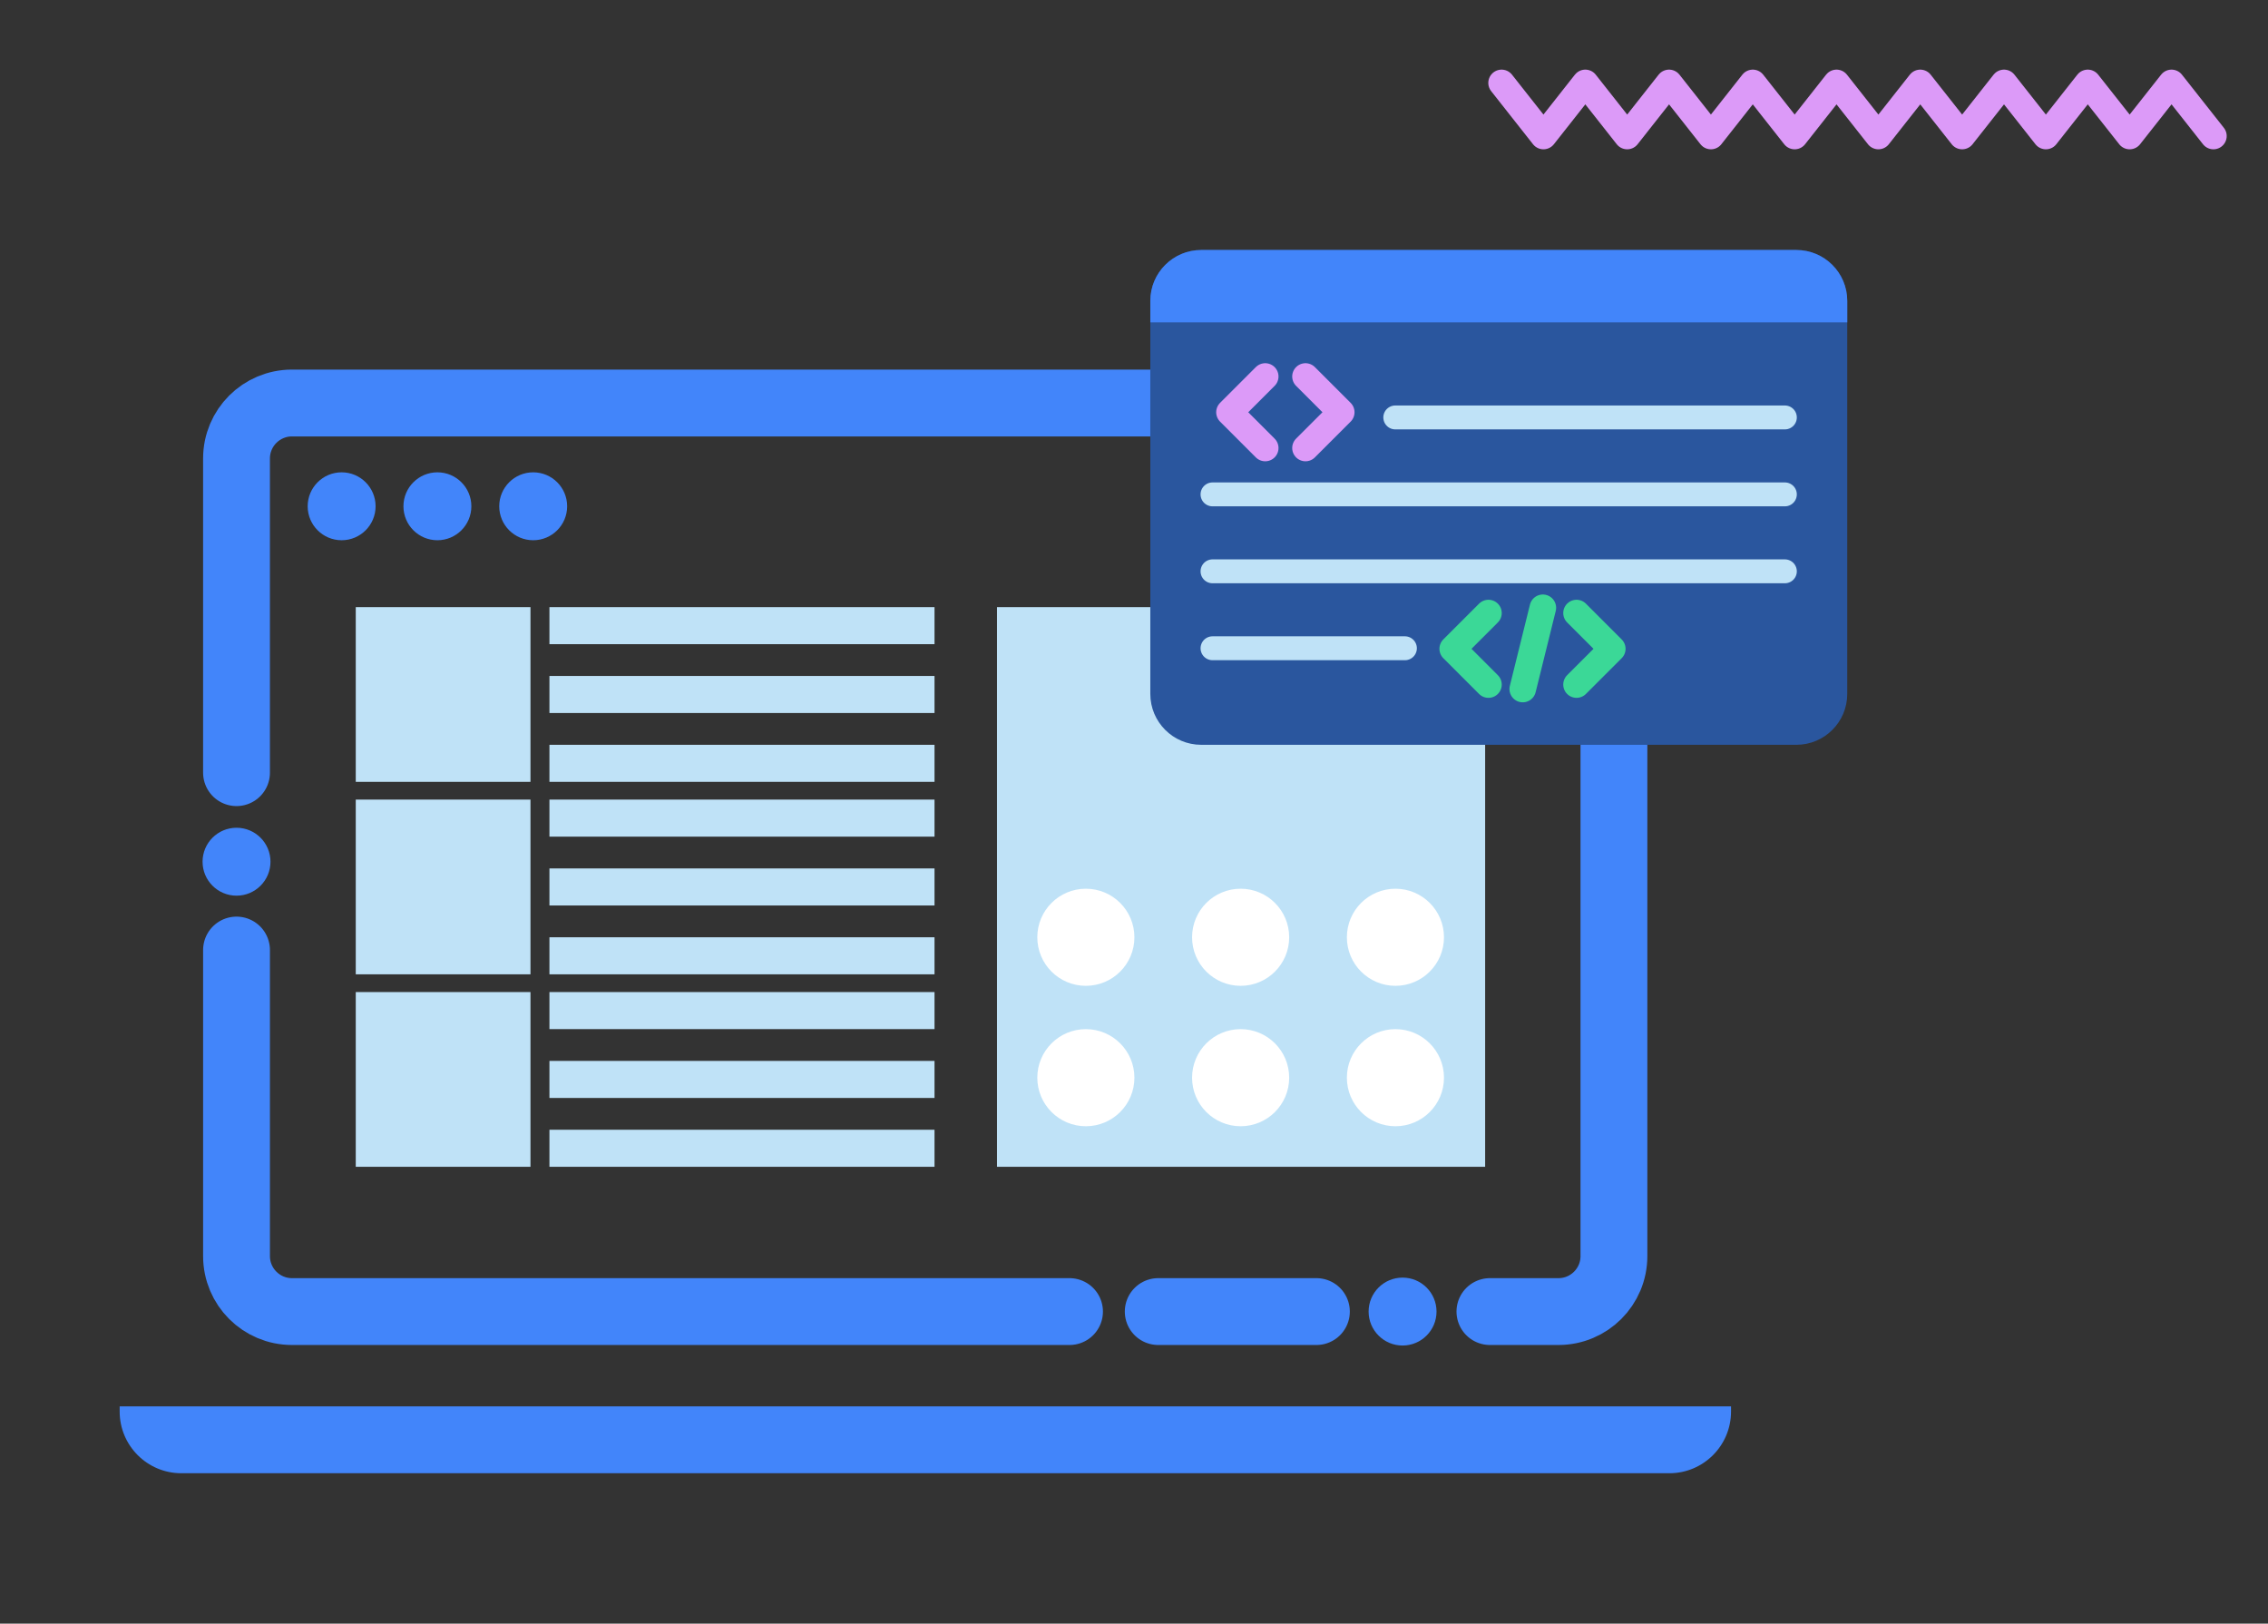 <?xml version="1.0" encoding="UTF-8"?>
<!-- Created with Inkscape (http://www.inkscape.org/) -->
<svg width="1138.4" height="814.91" version="1.1" viewBox="0 0 1138.4 814.91" xml:space="preserve" xmlns="http://www.w3.org/2000/svg"><rect x="0" y="0" width="1138.4" height="814.91" fill="#333333" stroke="none"/><defs><clipPath id="clipPath608"><path d="M 0,611.181 H 853.827 V 0 H 0 Z"/></clipPath></defs><g transform="matrix(1.333 0 0 -1.333 0 814.91)"><g transform="translate(561.03 117.5)"><path d="m0 0h25.812c11.533 0 20.882 9.349 20.882 20.882v300.33c0 11.533-9.349 20.882-20.882 20.882h-476.9c-11.532 0-20.882-9.349-20.882-20.882v-118.3" fill="none" stroke="#4285fa" stroke-linecap="round" stroke-linejoin="round" stroke-miterlimit="10" stroke-width="25.168"/></g><g transform="translate(436.13 117.5)"><path d="m0 0h59.56" fill="#fff" stroke="#4285fa" stroke-linecap="round" stroke-linejoin="round" stroke-miterlimit="10" stroke-width="25.168"/></g><g transform="translate(89.063 253.62)"><path d="m0 0v-115.24c0-11.532 9.349-20.881 20.882-20.881h292.78" fill="none" stroke="#4285fa" stroke-linecap="round" stroke-linejoin="round" stroke-miterlimit="10" stroke-width="25.168"/></g><g transform="translate(76.277 286.88)"><path d="m0 0c0-7.062 5.724-12.786 12.786-12.786s12.786 5.724 12.786 12.786-5.724 12.786-12.786 12.786-12.786-5.724-12.786-12.786" fill="#4285fa"/></g><g transform="translate(515.35 117.5)"><path d="m0 0c0-7.062 5.725-12.786 12.786-12.786 7.062 0 12.786 5.724 12.786 12.786s-5.724 12.786-12.786 12.786c-7.061 0-12.786-5.724-12.786-12.786" fill="#4285fa"/></g><g transform="translate(651.82 81.807)"><path d="m0 0h-606.76v-1.947c0-12.832 10.402-23.234 23.234-23.234h560.29c12.832 0 23.234 10.402 23.234 23.234z" fill="#4285fa"/></g><g fill="#bfe2f7"><path d="m351.89 382.74h-145v-13.951h145z"/><path d="m351.89 330.9h-145v-13.951h145z"/><path d="m351.89 356.82h-145v-13.951h145z"/><path d="m351.89 310.27h-145v-13.951h145z"/><path d="m559.23 382.74h-183.81v-210.73h183.81z"/></g><g transform="translate(141.43 420.71)"><path d="m0 0c0-7.062-5.724-12.786-12.786-12.786s-12.786 5.724-12.786 12.786 5.724 12.786 12.786 12.786 12.786-5.724 12.786-12.786" fill="#4285fa"/></g><g transform="translate(177.49 420.71)"><path d="m0 0c0-7.062-5.725-12.786-12.786-12.786-7.062 0-12.786 5.724-12.786 12.786s5.724 12.786 12.786 12.786c7.061 0 12.786-5.724 12.786-12.786" fill="#4285fa"/></g><g transform="translate(213.56 420.71)"><path d="m0 0c0-7.062-5.724-12.786-12.786-12.786s-12.786 5.724-12.786 12.786 5.724 12.786 12.786 12.786 12.786-5.724 12.786-12.786" fill="#4285fa"/></g><g fill="#bfe2f7"><path d="m199.75 382.74h-65.79v-65.79h65.79z"/><path d="m351.89 258.43h-145v-13.951h145z"/><path d="m351.89 284.35h-145v-13.951h145z"/><path d="m351.89 237.8h-145v-13.951h145z"/><path d="m351.89 185.96h-145v-13.951h145z"/><path d="m351.89 211.88h-145v-13.951h145z"/><path d="m199.75 310.27h-65.79v-65.79h65.79z"/><path d="m199.75 237.8h-65.79v-65.79h65.79z"/></g><g transform="translate(427.16 205.56)"><path d="m0 0c0-10.097-8.185-18.281-18.281-18.281-10.097 0-18.282 8.184-18.282 18.281s8.185 18.281 18.282 18.281c10.096 0 18.281-8.184 18.281-18.281" fill="#fff"/></g><g transform="translate(485.44 205.56)"><path d="m0 0c0-10.097-8.185-18.281-18.281-18.281-10.097 0-18.282 8.184-18.282 18.281s8.185 18.281 18.282 18.281c10.096 0 18.281-8.184 18.281-18.281" fill="#fff"/></g><g transform="translate(543.73 205.56)"><path d="m0 0c0-10.097-8.185-18.281-18.281-18.281-10.097 0-18.282 8.184-18.282 18.281s8.185 18.281 18.282 18.281c10.096 0 18.281-8.184 18.281-18.281" fill="#fff"/></g><g transform="translate(427.16 258.43)"><path d="m0 0c0-10.097-8.185-18.281-18.281-18.281-10.097 0-18.282 8.184-18.282 18.281s8.185 18.281 18.282 18.281c10.096 0 18.281-8.184 18.281-18.281" fill="#fff"/></g><g transform="translate(485.44 258.43)"><path d="m0 0c0-10.097-8.185-18.281-18.281-18.281-10.097 0-18.282 8.184-18.282 18.281s8.185 18.281 18.282 18.281c10.096 0 18.281-8.184 18.281-18.281" fill="#fff"/></g><g transform="translate(543.73 258.43)"><path d="m0 0c0-10.097-8.185-18.281-18.281-18.281-10.097 0-18.282 8.184-18.282 18.281s8.185 18.281 18.282 18.281c10.096 0 18.281-8.184 18.281-18.281" fill="#fff"/></g><g transform="translate(676.42 330.9)"><path d="m0 0h-224.11c-10.581 0-19.159 8.578-19.159 19.159v147.99c0 10.581 8.578 19.159 19.159 19.159h224.11c10.581 0 19.159-8.578 19.159-19.159v-147.99c0-10.581-8.578-19.159-19.159-19.159" fill="#2a569e"/></g><g transform="translate(695.58 489.96)"><path d="m0 0h-262.43v8.082c0 10.581 8.578 19.159 19.159 19.159h224.11c10.581 0 19.159-8.578 19.159-19.159z" fill="#4285fa"/></g><g transform="translate(476.42 442.65)"><path d="M 0,0 -13.465,13.465 0,26.929" fill="none" stroke="#dc9af8" stroke-linecap="round" stroke-linejoin="round" stroke-miterlimit="10" stroke-width="10"/></g><g transform="translate(491.58 469.58)"><path d="M 0,0 13.465,-13.465 0,-26.929" fill="none" stroke="#dc9af8" stroke-linecap="round" stroke-linejoin="round" stroke-miterlimit="10" stroke-width="10"/></g><g transform="translate(560.48 353.58)"><path d="M 0,0 -13.465,13.465 0,26.929" fill="none" stroke="#3bd897" stroke-linecap="round" stroke-linejoin="round" stroke-miterlimit="10" stroke-width="10"/></g><g transform="translate(593.64 380.51)"><path d="M 0,0 13.465,-13.465 0,-26.929" fill="none" stroke="#3bd897" stroke-linecap="round" stroke-linejoin="round" stroke-miterlimit="10" stroke-width="10"/></g><g transform="translate(580.96 382.49)"><path d="m0 0-7.574-30.594" fill="none" stroke="#3bd897" stroke-linecap="round" stroke-linejoin="round" stroke-miterlimit="10" stroke-width="10"/></g><g transform="translate(525.39 454.16)"><path d="m0 0h146.7" fill="none" stroke="#bfe2f7" stroke-linecap="round" stroke-linejoin="round" stroke-miterlimit="10" stroke-width="9"/></g><g transform="translate(456.57 425.19)"><path d="m0 0h215.52" fill="none" stroke="#bfe2f7" stroke-linecap="round" stroke-linejoin="round" stroke-miterlimit="10" stroke-width="9"/></g><g transform="translate(456.57 396.22)"><path d="m0 0h215.52" fill="none" stroke="#bfe2f7" stroke-linecap="round" stroke-linejoin="round" stroke-miterlimit="10" stroke-width="9"/></g><g transform="translate(456.57 367.25)"><path d="m0 0h72.449" fill="none" stroke="#bfe2f7" stroke-linecap="round" stroke-linejoin="round" stroke-miterlimit="10" stroke-width="9"/></g><g transform="translate(565.42 580.12)"><path d="m0 0 15.766-20 15.767 20 15.763-20 15.765 20 15.764-20 15.763 20 15.766-20 15.767 20 15.766-20 15.766 20 15.768-20 15.769 20 15.764-20 15.771 20 15.771-20 15.773 20 15.773-20" fill="none" stroke="#dc9af8" stroke-linecap="round" stroke-linejoin="round" stroke-miterlimit="10" stroke-width="10"/></g></g></svg>
